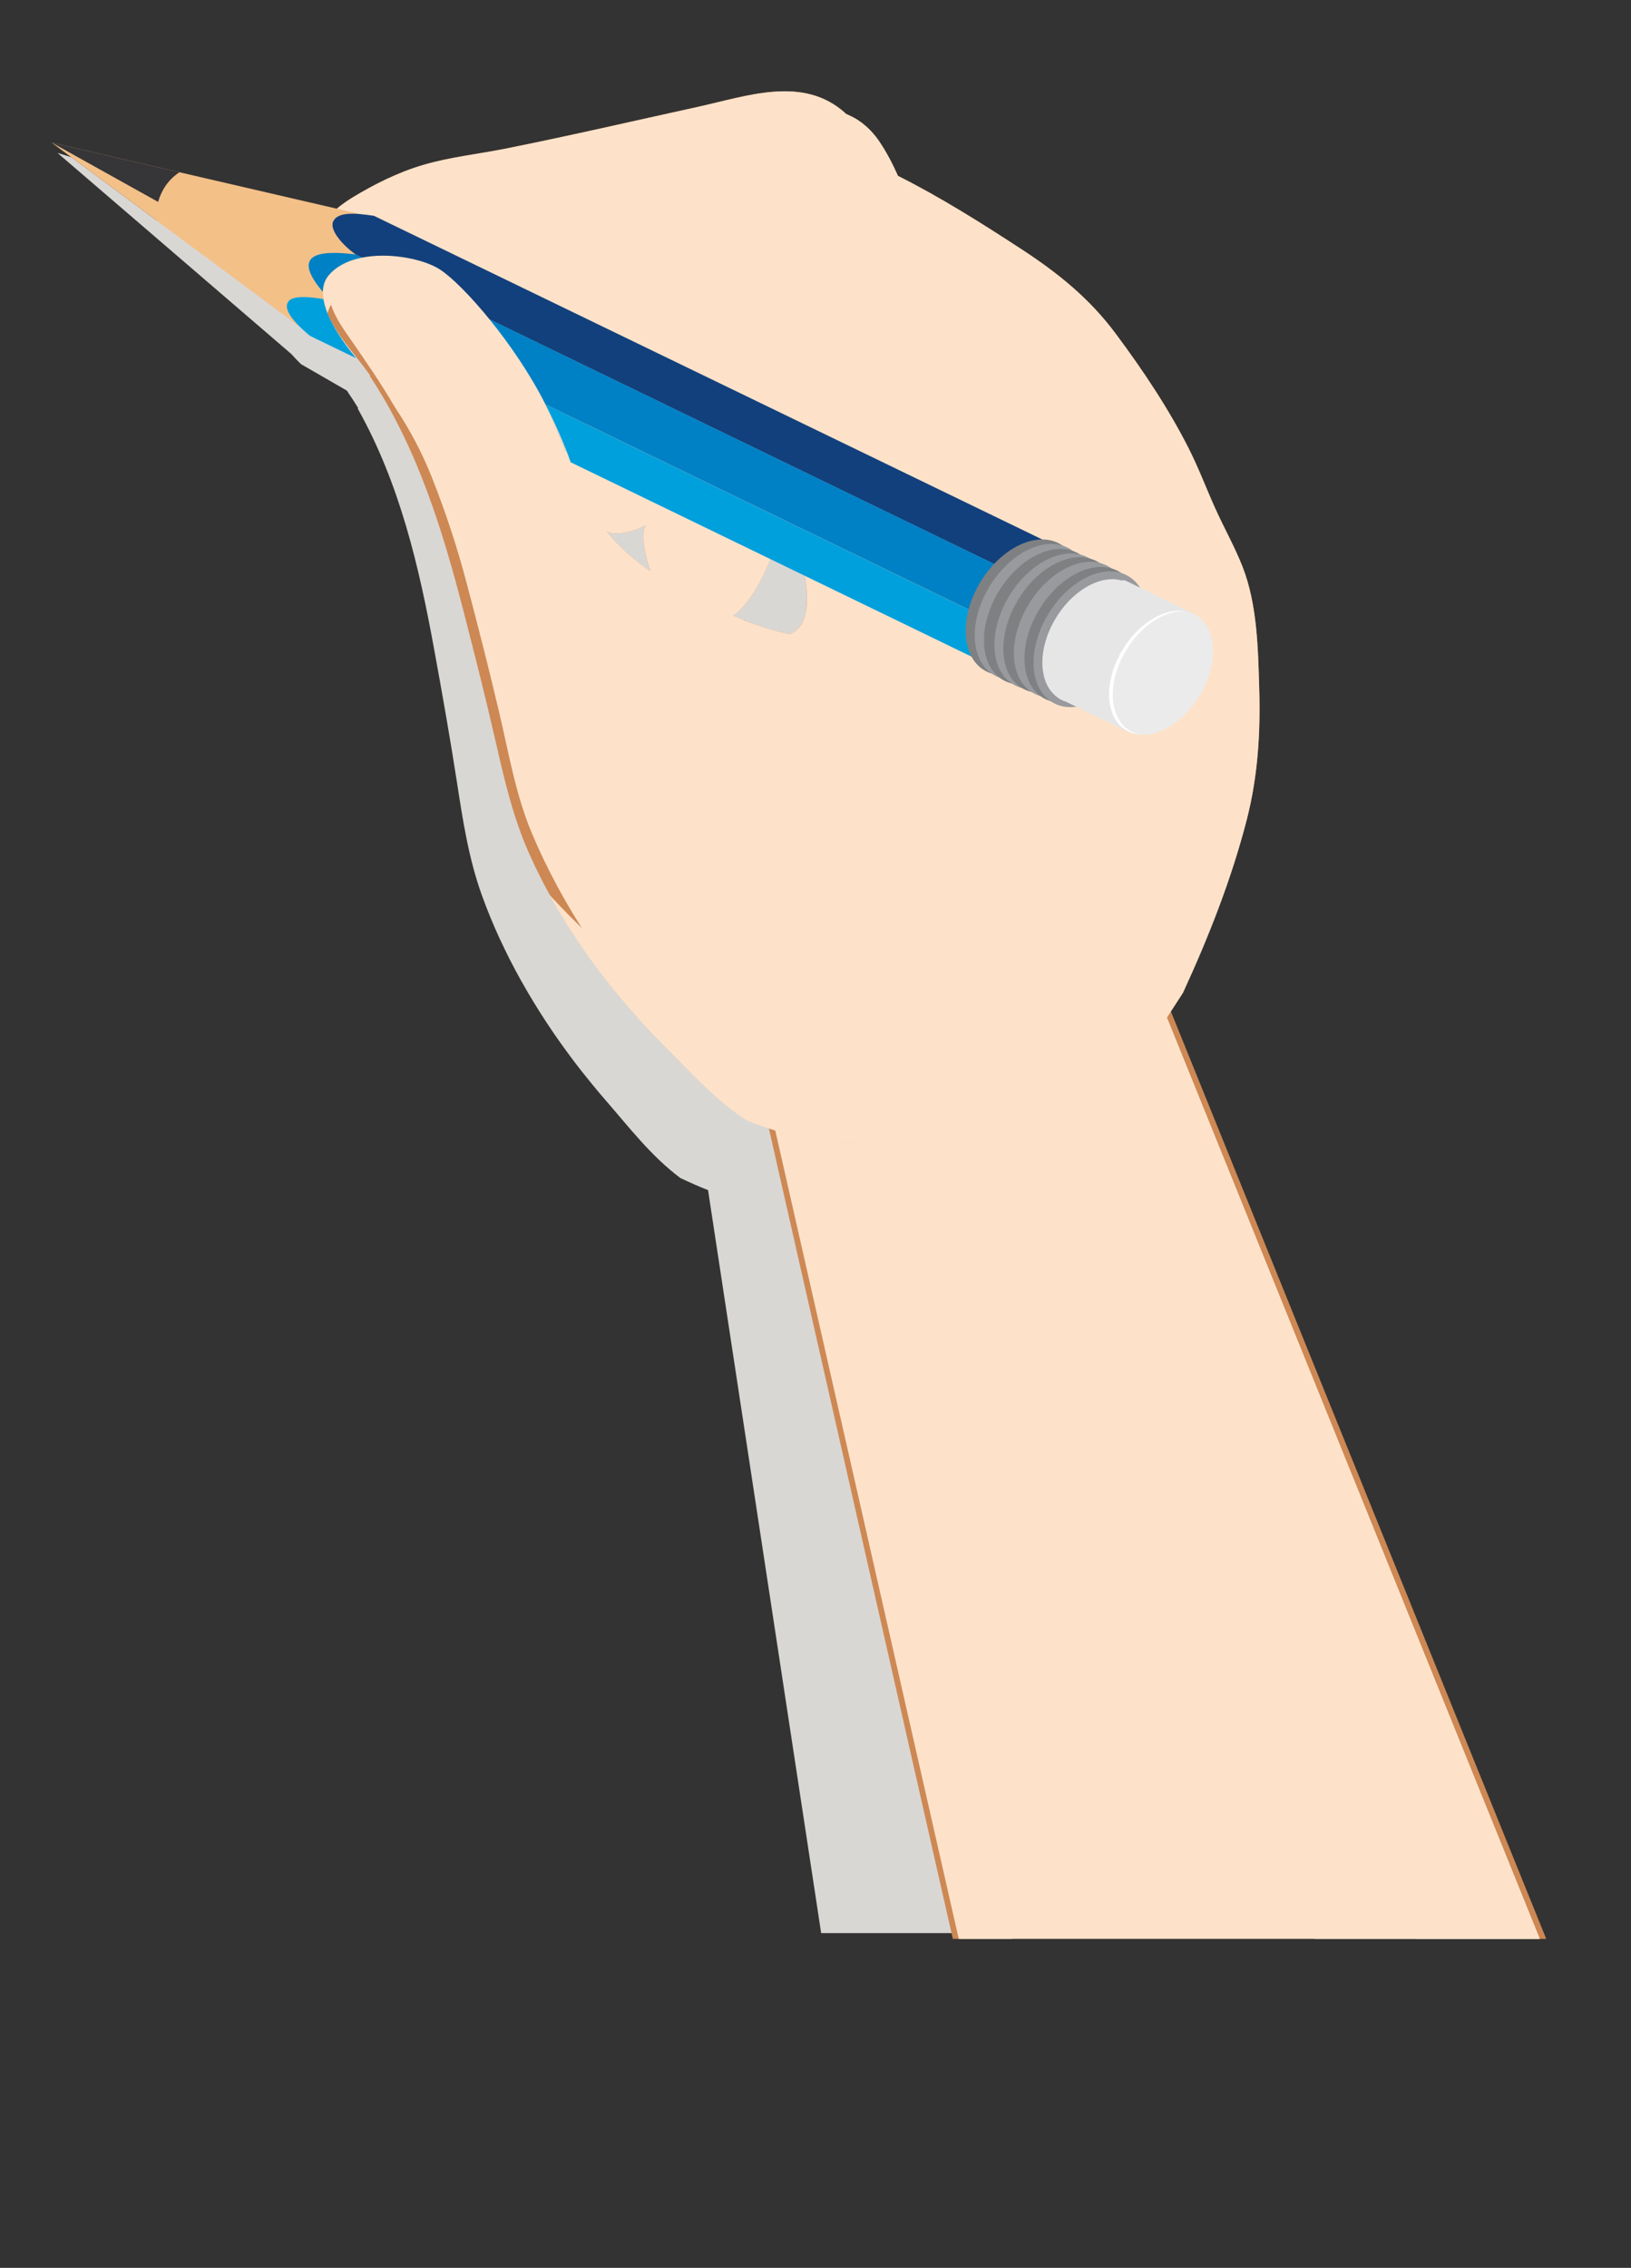 <svg width="224.64" height="312.32" viewBox="0 0 224.64 312.32" xmlns="http://www.w3.org/2000/svg" xmlns:xlink="http://www.w3.org/1999/xlink" xml:space="preserve" overflow="hidden"><rect x="0" y="0" width="224.64" height="312.32" fill="#333333" stroke="none"/><defs></defs><g><path d="M189.22 266.23 152.41 152.28C153.23 151.2 154.06 150.12 154.87 149.03 159 141.53 162.73 133.74 165.4 125.74 167.3 120.05 168.1 114.18 168.36 108.22 168.6 102.68 168.96 96.54 167.29 91.16 166.42 88.35 165.12 85.62 164.11 82.85 163.07 79.99 162.22 77.11 161.04 74.3 158.64 68.57 155.51 63.11 152.15 57.83 148.93 52.78 144.88 48.98 140.07 45.32 134.83 41.33 129.52 37.42 123.83 34.03 123.2 32.28 122.46 30.57 121.51 28.95 120.74 27.66 119.71 26.51 118.44 25.65 118.32 25.57 117.82 25.29 117.21 24.94 117.2 24.89 117.19 24.85 117.15 24.81 111.74 19.29 103.97 21.56 97.07 22.56 88.12 23.86 79.19 25.26 70.21 26.39 66.35 26.88 62.52 26.99 58.71 27.81 55.24 28.56 51.79 29.98 48.67 31.59 47.9 31.98 47.14 32.44 46.44 32.96L7.92 21.06 21.6 32.82 21.6 32.82 40.13 48.76C40.51 49.2 40.96 49.66 41.46 50.15L42.32 50.65 42.33 50.65 42.33 50.65 47.77 53.79C48.3 54.58 48.83 55.37 49.31 56.17 49.31 56.17 49.31 56.18 49.32 56.18 49.29 56.22 49.27 56.26 49.29 56.3 55.05 66.59 57.71 77.98 59.79 89.39 60.91 95.5 61.99 101.62 62.94 107.75 63.76 113.06 64.55 118.25 66.39 123.35 67.11 125.35 67.93 127.33 68.83 129.29L68.83 129.29C68.83 129.29 68.83 129.3 68.84 129.3 69.28 130.25 69.74 131.19 70.21 132.13 70.25 132.2 70.28 132.27 70.32 132.34 70.79 133.26 71.28 134.17 71.78 135.07 71.84 135.18 71.9 135.28 71.96 135.38 72.97 137.18 74.05 138.94 75.18 140.67 75.27 140.81 75.36 140.95 75.46 141.09 76.01 141.93 76.58 142.76 77.16 143.57 77.23 143.67 77.3 143.76 77.37 143.86 77.91 144.62 78.46 145.36 79.02 146.11 79.11 146.23 79.2 146.36 79.3 146.48 79.89 147.25 80.5 148.02 81.11 148.77 81.24 148.93 81.37 149.09 81.5 149.25 82.13 150.02 82.76 150.78 83.41 151.52 86.64 155.24 89.71 159.25 93.72 162.24 94.97 162.83 96.23 163.39 97.52 163.9L113.1 266.22 189.22 266.22ZM80.29 79.96C80.6 80.12 80.93 80.25 81.3 80.29 82.74 80.47 84.3 80.11 85.69 79.52 84.78 81.03 85.49 84.14 85.88 85.85 83.72 84.11 81.78 82.16 80.29 79.96ZM104.39 95.89C101.76 95.17 99.23 94.05 96.8 92.78 98.19 92.05 99.51 90.33 100.06 89.57 101.03 88.25 101.78 86.83 102.5 85.39L107.06 88.02C107.4 91.8 106.94 95.14 104.39 95.89Z" fill="#D9D7D4"/><g><defs><rect x="0" y="0" width="221.34" height="267.01" id="SVGID_1_"/></defs><clipPath id="SVGID_2_"><use width="100%" height="100%" xlink:href="#SVGID_1_" overflow="visible"></use></clipPath><g clip-path="url(#SVGID_2_)"><g><g><g><path d="M158.17 310.1C166.98 311.69 175.74 311.94 184.62 310.86 193.93 309.73 203.39 307.66 211.89 303.77 216.21 301.8 220.45 299.31 223.83 296.08L155.02 126.08C149.38 133.58 139.73 137.69 130.98 141.03 124.3 143.58 117.61 145.86 110.5 147.08 108.76 147.38 106.92 147.75 105.05 148.07L140.39 303.75C145.68 307.03 151.97 308.98 158.17 310.1Z" fill="#FDE2C9"/><path d="M173.87 312.32C173.87 312.32 173.87 312.32 173.87 312.32 168.61 312.32 163.29 311.84 158.03 310.89 150.86 309.6 144.78 307.42 139.97 304.42 139.79 304.31 139.66 304.12 139.61 303.91L104.27 148.23C104.22 148.01 104.26 147.79 104.39 147.6 104.51 147.42 104.71 147.29 104.93 147.25 105.91 147.08 106.88 146.9 107.83 146.73 108.7 146.57 109.55 146.41 110.38 146.27 117.71 145.01 124.48 142.63 130.71 140.26 139.29 136.99 148.91 132.88 154.4 125.58 154.57 125.35 154.86 125.23 155.15 125.26 155.44 125.3 155.68 125.49 155.79 125.76L224.6 295.76C224.72 296.07 224.65 296.42 224.41 296.65 221.32 299.6 217.34 302.16 212.24 304.49 204.6 307.98 195.6 310.32 184.73 311.65 181.1 312.1 177.45 312.32 173.87 312.32ZM141.11 303.23C145.7 306.03 151.49 308.07 158.32 309.3 163.48 310.23 168.71 310.7 173.87 310.7 173.87 310.7 173.87 310.7 173.87 310.7 177.39 310.7 180.97 310.48 184.53 310.05 195.23 308.75 204.07 306.45 211.56 303.03 216.27 300.88 219.98 298.53 222.88 295.86L154.8 127.66C148.96 134.62 139.63 138.59 131.27 141.78 124.97 144.18 118.11 146.59 110.64 147.87 109.82 148.01 108.97 148.17 108.11 148.33 107.42 148.46 106.73 148.59 106.02 148.71L141.11 303.23Z" fill="#CD8854"/></g></g></g><g><g><path d="M158.17 310.1C166.98 311.69 175.74 311.94 184.62 310.86 193.93 309.73 203.39 307.66 211.89 303.77 216.21 301.8 220.45 299.31 223.83 296.08L155.02 126.08C149.38 133.58 139.73 137.69 130.98 141.03 124.3 143.58 117.61 145.86 110.5 147.08 108.76 147.38 106.92 147.75 105.05 148.07L140.39 303.75C145.68 307.03 151.97 308.98 158.17 310.1ZM118.89 167.59C121.98 164.6 140.47 168.34 144.16 172.83 147.5 176.9 169.15 226.74 174.65 244.3 177.41 253.12 179.83 262.04 182.19 270.97 183.25 274.97 184.36 278.96 185.38 282.97 186.13 285.93 189.06 293 187.96 295.95 182.3 311.11 151.4 301.33 148.92 298.52 143.94 292.87 118.32 176.81 117.95 173.78 117.72 171.94 117.35 169.08 118.89 167.59Z" fill="#FDE2C9"/></g></g><g><g><path d="M158.66 166.4C163.32 179.8 196.82 271.32 208.69 305.13 209.77 304.7 210.84 304.25 211.9 303.76 216.22 301.79 220.46 299.3 223.84 296.07L155.03 126.07C152.71 129.16 149.7 131.66 146.36 133.79 147.37 136.62 148.45 139.41 149.5 142.23 152.5 150.3 155.83 158.27 158.66 166.4Z" fill="#FDE2C9"/></g></g><g><path d="M173.44 95.02C173.28 89.47 173.19 83.33 171.15 78.08 170.08 75.34 168.59 72.71 167.38 70.02 166.13 67.25 165.08 64.43 163.7 61.71 160.89 56.17 157.38 50.94 153.65 45.93 150.08 41.13 145.76 37.63 140.69 34.32 135.17 30.72 129.6 27.2 123.68 24.22 122.92 22.52 122.07 20.87 121 19.32 120.14 18.09 119.03 17.02 117.7 16.25 117.58 16.18 117.05 15.93 116.42 15.63 116.41 15.58 116.39 15.54 116.35 15.51 110.55 10.39 102.97 13.21 96.15 14.71 87.32 16.65 78.51 18.69 69.64 20.47 65.82 21.23 62.01 21.62 58.27 22.72 54.86 23.72 51.52 25.39 48.53 27.21 46.55 28.42 44.65 30.05 43.79 32.17 42.86 34.46 45.01 35.79 46.96 36.53 46.76 36.63 46.55 36.73 46.35 36.84 43.24 38.59 44.41 42.22 45.77 44.57 47.23 47.1 49.27 49.29 50.96 51.67 50.96 51.67 50.96 51.68 50.97 51.68 50.94 51.72 50.93 51.76 50.95 51.8 57.44 61.64 60.91 72.82 63.81 84.05 65.36 90.06 66.89 96.09 68.27 102.14 69.47 107.37 70.64 112.49 72.84 117.45 77.25 127.39 84.04 136.57 91.83 144.33 95.32 147.8 98.67 151.59 102.88 154.28 108.04 156.27 113.53 157.84 119.15 157.26 124.71 156.68 130.1 155.06 135.44 153.54 138.43 152.69 141.41 151.7 144.43 150.97 147.18 150.31 150.16 149.87 152.72 148.64 154.14 147.96 155.49 147.16 156.77 146.29 158.73 143.03 160.88 139.88 162.93 136.67 166.51 128.89 169.67 120.85 171.75 112.69 173.24 106.9 173.61 100.98 173.44 95.02ZM77.87 62.18C77.37 60.93 76.88 59.68 76.37 58.47 75.48 56.37 74.49 54.34 73.4 52.35 74.34 52.9 75.22 53.25 76.34 53.49 79.33 54.15 82.83 53.74 85.84 53.44 86 53.42 86.15 53.4 86.31 53.38 85.96 53.63 85.62 53.88 85.3 54.15 83.86 55.39 82.69 56.9 81.35 58.23 80.26 59.31 78.73 60.7 77.87 62.18ZM83.56 73.18C83.88 73.32 84.22 73.42 84.59 73.44 86.04 73.51 87.57 73.05 88.91 72.36 88.12 73.93 89.05 76.98 89.55 78.66 87.29 77.08 85.21 75.27 83.56 73.18ZM108.75 87.33C106.07 86.8 103.47 85.87 100.95 84.78 102.29 83.95 103.48 82.14 103.97 81.35 105.98 78.15 106.82 74.48 108.75 71.27 110.55 76.78 113.07 85.73 108.75 87.33Z" fill="#CD8854"/><path d="M170.36 112.28C168.25 121.48 164.26 130.08 160.56 138.76 160.45 138.84 160.35 138.94 160.27 139.08 158.75 141.56 157.59 144.18 155.6 146.37 153.59 148.56 150.9 150.49 148.31 152 143.31 154.91 137.44 156.38 131.68 157.13 125.91 157.89 120.04 157.64 114.3 156.74 111.57 156.31 108.96 155.78 106.4 154.76 105.01 154.2 103.69 153.5 102.41 152.73 98.44 149.97 95.19 145.97 91.89 142.63 84.11 134.74 77.43 124.72 73.22 114.67 71.02 109.4 70.08 103.75 68.78 98.23 67.36 92.19 65.83 86.17 64.24 80.18 62.94 75.26 61.36 70.48 59.48 65.74 58.09 62.24 56.41 59.11 54.4 56.09 52.46 52.77 50.3 49.64 48.08 46.44 46.36 43.96 43.02 39.26 47.93 37.25 50.35 36.26 53.44 36.17 55.97 36.69 60.32 37.6 63.74 41.14 66.32 44.36 69.34 48.11 71.94 52.35 73.96 56.65 76.08 61.17 77.65 65.9 79.97 70.34 82.03 74.26 84.81 77.18 88.54 79.72 92.33 82.3 96.76 84.36 101.02 86.13 105.42 87.96 109.83 89.24 114.66 88.87 115.17 88.83 115.77 87.7 115.07 87.75 113.38 87.89 111.72 87.81 110.09 87.57 112.31 85.94 112.2 80.92 111.87 78.81 111.13 74.07 109.4 69.44 108.15 64.8 106.79 59.75 105.66 54.62 104.58 49.51 104.5 49.15 104.43 48.78 104.36 48.41 104.42 48.24 104.42 48.09 104.29 48.03 103.74 44.98 103.29 41.66 101.67 39.01 99.88 36.09 95.36 37.1 92.53 37.43 82.9 38.57 73.1 40.37 63.37 39.07 58.91 35.45 53.29 33.62 47.53 36.25 46.86 35.58 45.03 34 44.95 33.87 43.37 31.5 47.89 28.7 49.41 27.79 52.09 26.18 55.1 24.89 58.09 23.93 64.07 22 70.67 21.57 76.82 20.21 83.52 18.73 90.2 17.17 96.9 15.72 100.05 15.04 103.21 14.28 106.42 13.86 109.86 13.41 112.31 14.66 115.2 16.02 120.62 19.99 123 26.93 125.69 32.67 128.89 39.52 132.25 46.45 137.23 52.32 137.38 52.49 137.79 52.06 137.66 51.89 132.69 45.01 129.02 37.64 125.94 29.83 125.43 28.53 124.93 27.21 124.4 25.91 133.72 32.46 144.52 37.33 151.63 46.3 155.26 50.89 158.59 55.88 161.34 60.99 164.05 66.03 165.93 71.41 168.48 76.52 171.2 81.99 171.54 87.85 171.83 93.82 172.12 100.01 171.75 106.22 170.36 112.28Z" fill="#FDE2C9"/><path d="M146.32 71.28C146.24 67.53 144.49 65.61 142.51 62.63 142.32 62.35 141.97 62.82 141.97 63.01 141.99 63.88 142.35 64.52 142.85 65.24 143.66 66.42 144.23 68.5 144.42 69.85 144.76 72.27 144.44 74.63 143.69 76.95 143.48 77.59 144.06 77.67 144.5 77.34 146.32 76 146.36 73.28 146.32 71.28Z" fill="#CD8854"/><path d="M163.05 67.51C163.02 67.41 162.96 67.33 162.84 67.34 162.7 67.36 162.61 67.43 162.48 67.5 162.38 67.56 162.19 67.77 162.28 67.9 162.56 68.26 162.34 70.41 162.37 71.03 162.51 73.45 162.34 75.41 161.45 77.69 161.05 78.71 162.34 78.34 162.69 77.78 164.81 74.38 164.02 71.13 163.05 67.51Z" fill="#CD8854"/><path d="M104.94 76.76C103.75 78.84 102.35 83.16 99.78 84.26 99.24 84.01 98.69 83.76 98.15 83.51 96.77 82.85 95.36 82.14 93.96 81.38 94 81.28 94 81.2 93.91 81.16 92 80.21 91.17 79.08 90.61 77.09 90.14 75.41 89.94 73.69 89.56 72.01 89.88 71.82 90.19 71.63 90.47 71.42 92.87 69.7 94.64 67.8 96.43 65.52 97.53 64.1 98.45 62.67 99.84 61.48 101.45 60.1 103.52 59.98 105.29 58.94 105.34 58.91 105.39 58.86 105.43 58.79 106.07 61.71 106.75 64.63 107.55 67.53 107.72 68.16 108.08 69.21 108.51 70.5 107.02 72.44 106.14 74.65 104.94 76.76Z" fill="#FDE2C9"/><path d="M99.43 60.71C97.51 62.32 96.07 64.31 94.5 66.22 92.48 68.68 89.38 71.54 85.95 71.95 84.26 72.15 82.65 70.07 81.17 69.53 80.1 67.59 79.22 65.53 78.38 63.46 78.41 63.42 78.43 63.38 78.45 63.34 79.23 61.31 81.55 59.44 83 57.83 84.1 56.6 85.1 55.33 86.3 54.18 86.65 53.84 87.01 53.53 87.38 53.22 90.02 52.8 92.52 52 95.02 51.05 97.63 50.05 100.59 49.77 103.31 49.12 103.99 52.12 104.62 55.14 105.28 58.15 103.2 58.97 101.18 59.24 99.43 60.71Z" fill="#FDE2C9"/><path d="M89.56 51.44C86.44 52.07 83.22 52.17 80.04 52.22 77.96 52.25 74.28 52.28 72.51 50.77 71.15 48.43 69.65 46.17 68.02 43.96 67.04 42.64 65.94 41.38 64.73 40.25 70.75 41.12 77.24 40.64 83.17 39.98 86.76 39.58 90.3 38.88 93.89 38.5 96.3 38.24 98.91 37.92 100.56 39.97 101.5 41.14 101.77 42.8 102.12 44.19 102.46 45.5 102.77 46.81 103.07 48.12 98.47 48.64 94.07 50.52 89.56 51.44Z" fill="#FDE2C9"/></g><path d="M173.44 95.02C173.28 89.47 173.19 83.33 171.15 78.08 170.08 75.34 168.59 72.71 167.38 70.02 166.13 67.25 165.08 64.43 163.7 61.71 160.89 56.17 157.38 50.94 153.65 45.93 150.08 41.13 145.76 37.63 140.69 34.32 135.17 30.72 129.6 27.2 123.68 24.22 122.92 22.52 122.07 20.87 121 19.32 120.14 18.09 119.03 17.02 117.7 16.25 117.58 16.18 117.05 15.93 116.42 15.63 116.41 15.58 116.39 15.54 116.35 15.51 110.55 10.39 102.97 13.21 96.15 14.71 87.32 16.65 78.51 18.69 69.64 20.47 65.82 21.23 62.01 21.62 58.27 22.72 54.86 23.72 51.52 25.39 48.53 27.21 46.55 28.42 44.65 30.05 43.79 32.17 42.86 34.46 45.01 35.79 46.96 36.53 46.76 36.63 46.55 36.73 46.35 36.84 43.79 38.29 44.13 41 45.09 43.23 45.54 41.37 46.96 39.94 49.64 39.91 55.2 39.84 59.71 44.82 62.58 48.84 66.47 54.29 69.18 60.39 72 66.38 74.83 72.41 77.79 78.62 82.32 83.7 87.26 89.23 93.92 93.27 100.78 96.34 104.79 98.14 113.92 102.37 118.35 102.07 130.11 101.29 126.13 85.19 123.99 80.61 122.34 77.07 121.2 73.32 120 69.63 118.82 66.02 117.38 62.52 116.08 58.95 114.73 55.23 113.58 51.44 112.16 47.75 110.79 44.18 109.27 39.96 106.57 37.06 103.64 33.91 100.11 33.77 95.97 33.96 91.71 34.15 87.45 34.49 83.18 34.6 77.72 34.74 71.55 35.09 66.19 33.9 63.61 33.33 58.64 31.37 59.69 27.94 60.52 25.22 84.39 22.58 87.16 22.22 91.45 21.66 95.83 21.31 100.07 20.52 106.89 19.25 111.88 20.73 116.29 25.92 121.08 31.57 124.67 38.53 128.5 44.79 132.78 51.79 137.58 58.73 141.14 66.1 142.62 69.17 143.79 72.23 144.28 75.59 144.68 78.3 144.93 81.17 146.25 83.64 149.1 77.43 148.54 69.25 146.66 62.95 144.55 55.87 141.03 49.09 140.72 41.63 140.7 41.2 141.21 41 141.57 41.17 143.75 42.18 144.96 44.16 146.19 46.07 147.79 48.55 149.63 50.86 151.34 53.26 155.06 58.48 160.07 76.03 161.37 80.04 162.37 83.13 161.85 88.91 162.1 92.17 162.68 99.68 162.39 107.77 160.41 115.11 157.43 126.16 150.1 136 139.45 141.46 127.28 147.7 111.77 148.71 99.28 142.6 92.44 139.25 86.7 134.09 81.31 128.94 79.38 127.09 77.48 125.2 75.68 123.23 79.93 130.96 85.55 138.12 91.82 144.37 95.31 147.84 98.66 151.63 102.87 154.32 107.96 156.28 113.36 157.83 118.9 157.32 123.15 157.71 127.44 157.7 131.68 157.14 137.44 156.39 143.31 154.92 148.31 152.01 150.17 150.93 152.08 149.62 153.76 148.17 154.81 147.61 155.81 147 156.78 146.34 158.74 143.08 160.89 139.93 162.94 136.72 166.52 128.94 169.68 120.9 171.76 112.74 173.24 106.9 173.61 100.98 173.44 95.02ZM103.98 81.34C105.99 78.14 106.83 74.47 108.76 71.26 110.56 76.78 113.08 85.73 108.76 87.33 106.08 86.8 103.48 85.87 100.96 84.78 102.29 83.95 103.48 82.14 103.98 81.34ZM89.56 78.66C87.29 77.08 85.21 75.27 83.56 73.18 83.88 73.32 84.22 73.42 84.59 73.44 86.04 73.51 87.57 73.05 88.91 72.36 88.12 73.93 89.06 76.98 89.56 78.66ZM76.35 53.49C79.34 54.15 82.84 53.74 85.85 53.44 86.01 53.42 86.16 53.4 86.32 53.38 85.97 53.63 85.63 53.88 85.31 54.15 83.87 55.39 82.7 56.9 81.36 58.23 80.26 59.31 78.73 60.7 77.88 62.18 77.38 60.93 76.89 59.68 76.38 58.47 75.49 56.37 74.5 54.34 73.41 52.35 74.34 52.89 75.23 53.24 76.35 53.49Z" fill="#FDE2C9"/><g><defs><path d="M50.13 50.57C50.13 50.57 41.89 41.89 45.29 37.89 48.69 33.89 57.37 35 60.62 37.13 63.87 39.27 70.92 47.37 75.13 55.69 79.34 64.01 78.77 65.59 81.73 71.51L139.64 98.25C139.64 98.25 155.57 107.48 165.4 101.97 175.23 96.46 173.8 85.85 165.4 80.75 157.01 75.66 53 27.87 53 27.87L1.07 16.15 37.83 48.23 50.13 50.57Z" id="SVGID_3_"/></defs><clipPath id="SVGID_4_"><use width="100%" height="100%" xlink:href="#SVGID_3_" overflow="visible"></use></clipPath><g clip-path="url(#SVGID_4_)"><g><g><g><g><g><g><g><path d="M56.59 39.83 58.12 34.22 52.34 30.12 7.14 19.65 43.58 46.69 49.89 47.45Z" fill="#F3C088"/><path d="M21.63 30.4 7.14 19.65 24.72 23.72C23.67 24.39 22.74 25.43 22.16 26.75 21.6 27.99 21.45 29.27 21.63 30.4Z" fill="#363537"/><path d="M46.1 41.36 7.14 19.65 43.58 46.69Z" fill="#F3C088"/></g><g><path d="M51.5 29.72C48.89 29.33 46.6 29.16 45.92 30.43 45.27 31.64 47.26 33.84 49.04 35.08L140.43 79.38 144.7 74.85 51.5 29.72Z" fill="#12407C"/><path d="M45.42 41.31C44.14 41.15 40.79 40.45 39.83 41.4 38.85 42.37 40.18 44.16 42.69 46.25L134.39 90.71 137.05 85.72 45.48 41.33C45.46 41.32 45.44 41.32 45.42 41.31Z" fill="#00A0DC"/><path d="M48.89 35.03C43.83 34.41 39.35 34.88 45.48 41.32L137.05 85.71 140.44 79.37 49.05 35.07C49 35.06 48.94 35.05 48.89 35.03Z" fill="#0081C5"/></g><g><linearGradient x1="-436.096" y1="-4042.87" x2="-436.093" y2="-4042.87" gradientUnits="userSpaceOnUse" id="SVGID_5_" gradientTransform="matrix(-0.388 0.921 0.921 0.388 3607.89 2000.25)"><stop offset="0" stop-color="#E87C00"/><stop offset="0.657" stop-color="#E4B300"/><stop offset="1" stop-color="#E2CA00"/></linearGradient><path d="M51.59 29.76 51.59 29.76 51.59 29.76Z" fill="url(#SVGID_5_)"/></g></g></g></g></g></g><g><g><g><path d="M146.84 86.74C144.08 91.61 139.14 94.16 135.82 92.45 132.5 90.74 132.05 85.4 134.81 80.53 137.57 75.66 142.51 73.11 145.83 74.82 149.15 76.54 149.6 81.88 146.84 86.74Z" fill="#7E8082"/><path d="M148.09 87.35C145.33 92.22 140.39 94.77 137.07 93.06 133.75 91.35 133.3 86.01 136.06 81.15 138.82 76.28 143.76 73.73 147.08 75.44 150.41 77.15 150.86 82.48 148.09 87.35Z" fill="#989A9D"/><path d="M149.36 88.04C146.6 92.91 141.66 95.46 138.34 93.75 135.02 92.04 134.57 86.7 137.33 81.83 140.1 76.96 145.03 74.41 148.35 76.12 151.67 77.84 152.12 83.17 149.36 88.04Z" fill="#7E8082"/><path d="M150.8 88.67C148.04 93.54 143.1 96.09 139.78 94.38 136.46 92.67 136.01 87.33 138.77 82.46 141.53 77.59 146.47 75.04 149.79 76.75 153.12 78.47 153.57 83.8 150.8 88.67Z" fill="#989A9D"/></g><g><path d="M152.03 89.19C149.27 94.06 144.33 96.61 141.01 94.9 137.69 93.19 137.24 87.85 140 82.98 142.76 78.11 147.7 75.56 151.02 77.27 154.35 78.98 154.8 84.32 152.03 89.19Z" fill="#7E8082"/><path d="M153.48 89.82C150.72 94.69 145.78 97.24 142.46 95.53 139.14 93.82 138.69 88.48 141.45 83.61 144.21 78.74 149.15 76.19 152.47 77.9 155.79 79.61 156.25 84.95 153.48 89.82Z" fill="#989A9D"/><path d="M154.94 90.53C152.18 95.4 147.24 97.95 143.92 96.24 140.6 94.53 140.15 89.19 142.91 84.32 145.67 79.45 150.61 76.9 153.93 78.61 157.25 80.33 157.7 85.67 154.94 90.53Z" fill="#7E8082"/><path d="M156.19 91.14C153.43 96.01 148.49 98.56 145.17 96.85 141.85 95.14 141.4 89.8 144.16 84.93 146.93 80.06 151.86 77.51 155.18 79.22 158.51 80.94 158.96 86.27 156.19 91.14Z" fill="#989A9D"/></g></g><g><path d="M164.69 84.65C164.66 84.63 164.62 84.63 164.58 84.61L164.59 84.6 155.06 79.98C154.9 79.9 154.71 79.89 154.49 79.94 151.5 79.1 147.53 81.39 145.22 85.46 142.81 89.7 143.08 94.31 145.73 96.1 145.73 96.1 145.73 96.11 145.74 96.11L145.75 96.12C145.88 96.2 146 96.29 146.14 96.36 146.35 96.47 146.57 96.56 146.8 96.63L155.26 100.74 155.28 100.72C155.31 100.74 155.33 100.77 155.36 100.79 156.84 101.57 160.13 98.59 162.71 94.13 165.28 89.67 166.17 85.43 164.69 84.65Z" fill="#E7E6E6"/><path d="M165.41 95.48C162.88 99.93 158.37 102.27 155.34 100.7 152.3 99.13 151.89 94.26 154.42 89.81 156.95 85.36 161.46 83.03 164.49 84.59 167.53 86.16 167.94 91.03 165.41 95.48Z" fill="#EBEBEB"/><g><path d="M154.92 89.87C157.01 86.18 160.47 83.96 163.32 84.19 160.39 83.63 156.64 85.9 154.42 89.81 151.89 94.26 152.3 99.14 155.34 100.7 155.86 100.97 156.43 101.11 157.02 101.16 156.61 101.08 156.22 100.95 155.85 100.76 152.81 99.2 152.39 94.32 154.92 89.87Z" fill="#FFFFFF"/></g></g></g></g></g></g></g></g></g></svg>